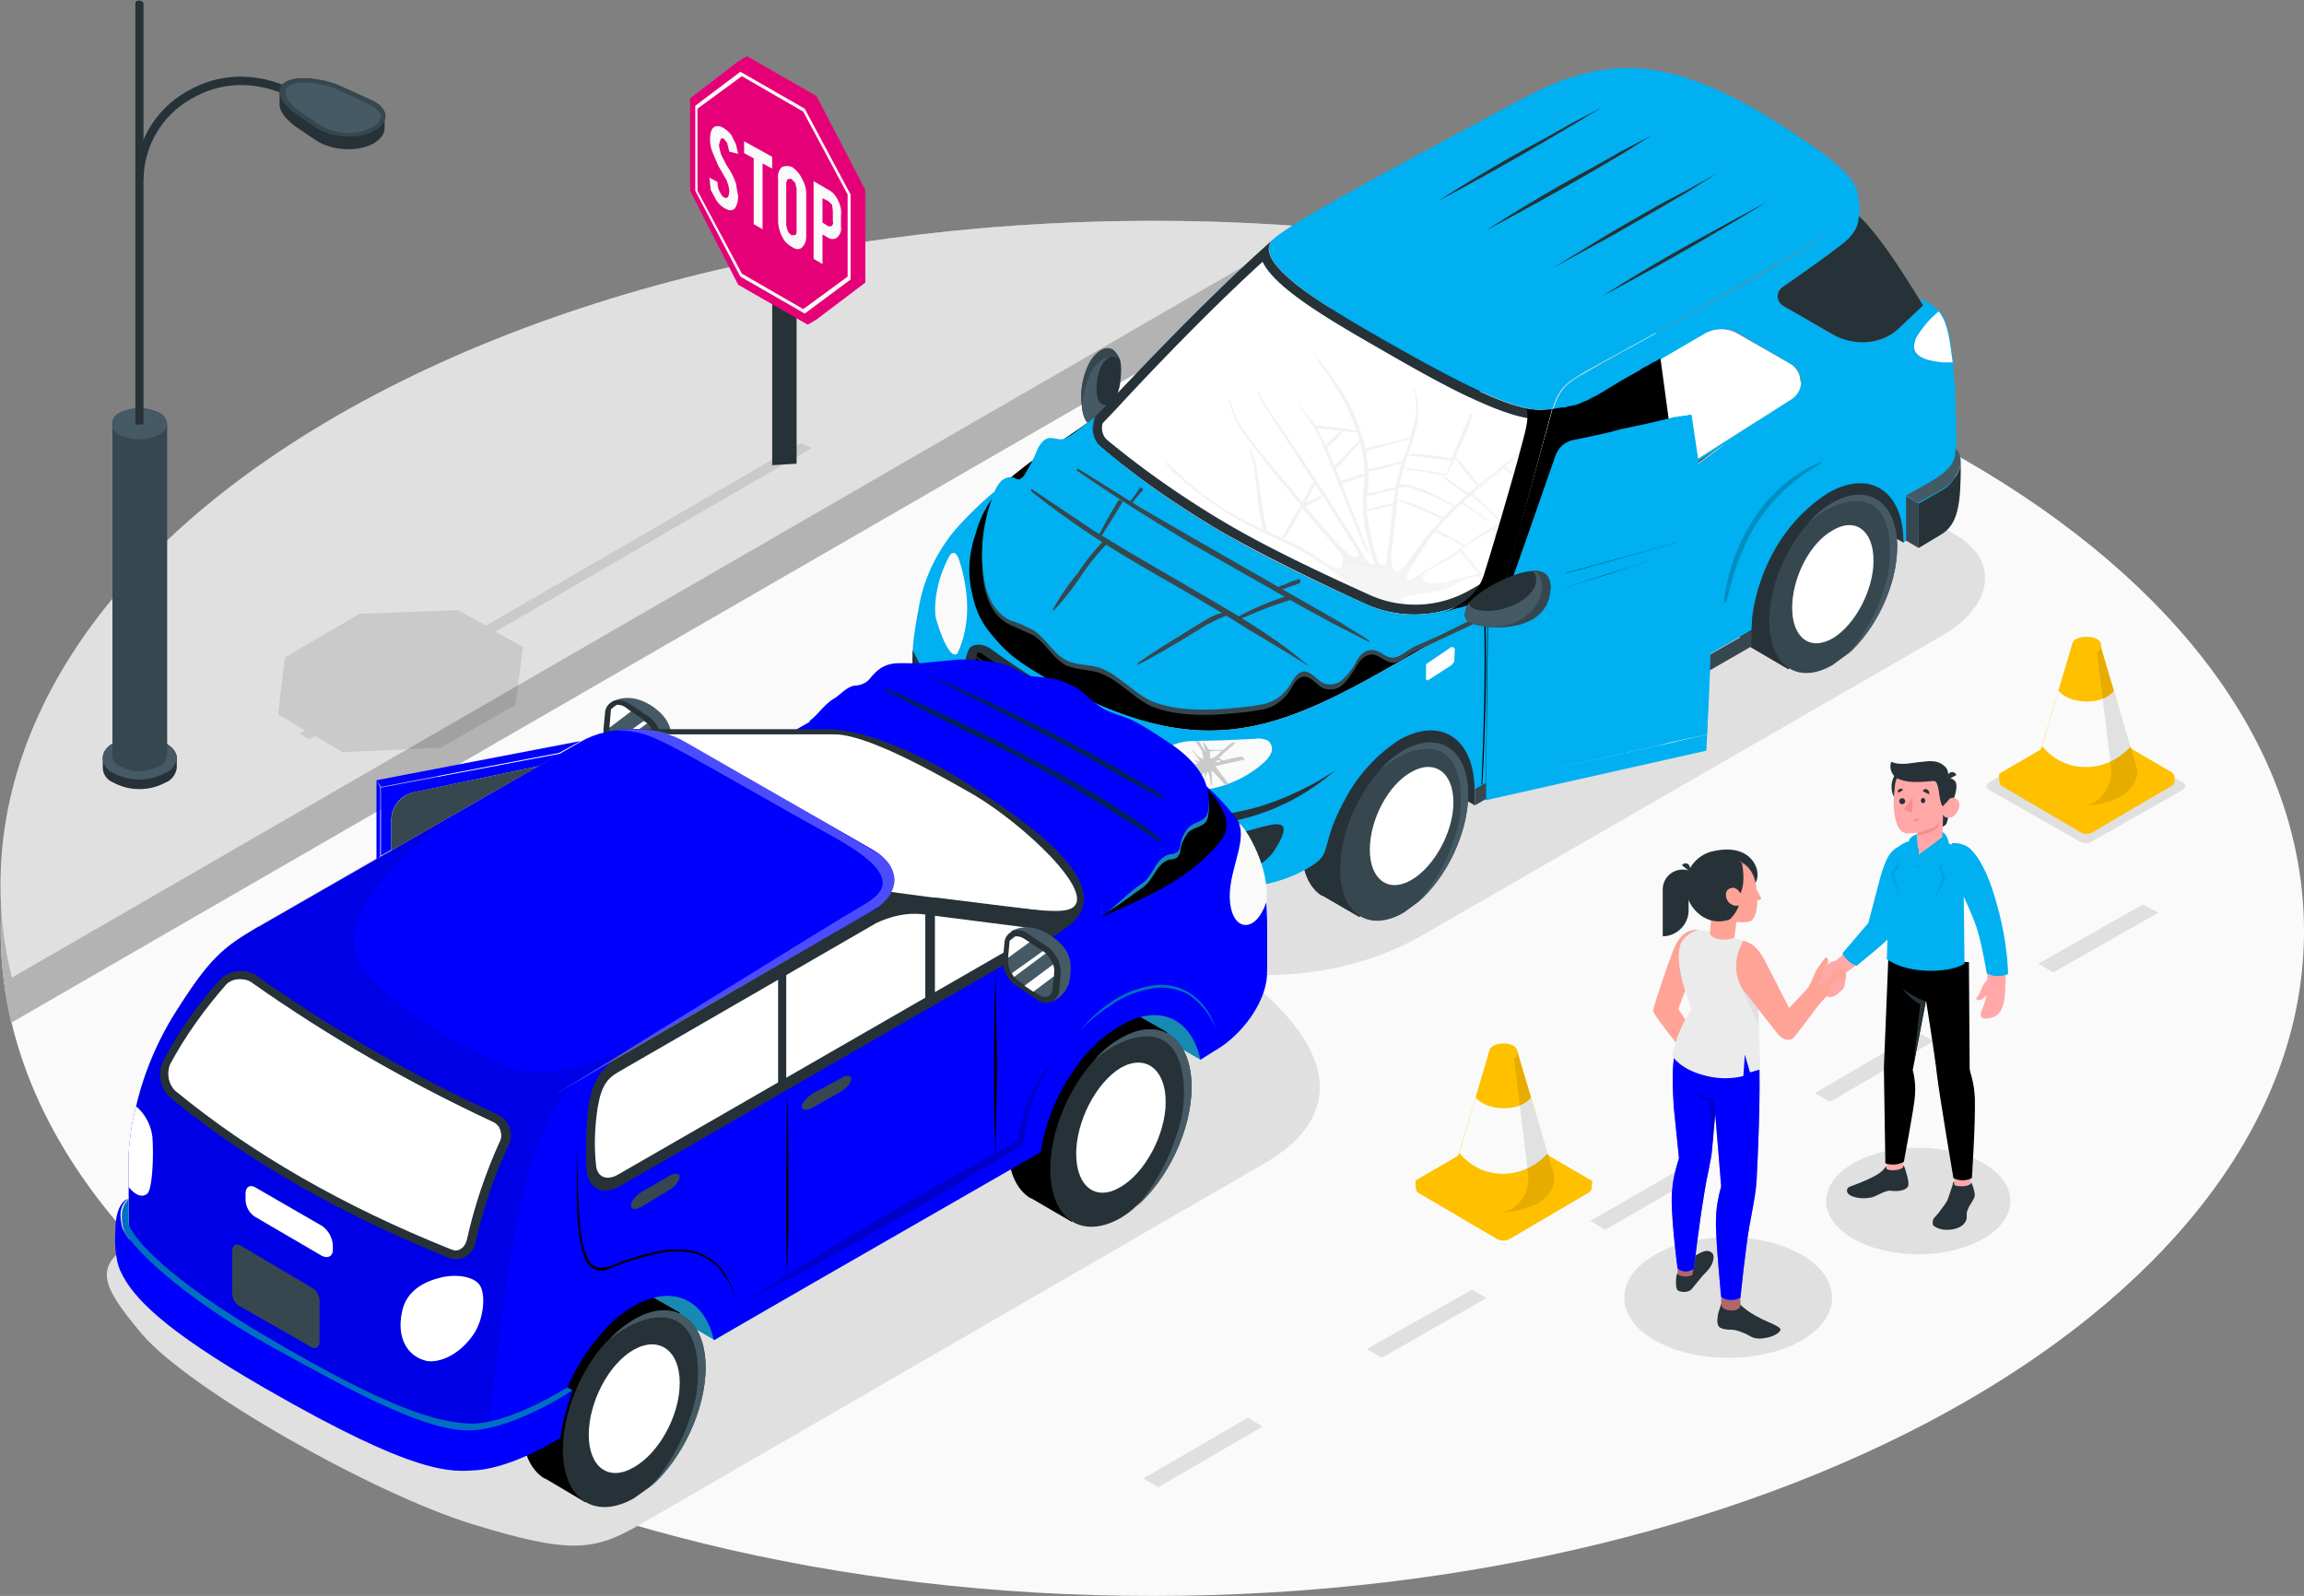 <svg xmlns="http://www.w3.org/2000/svg" xml:space="preserve" width="3115" height="2158" overflow="hidden"><rect width="100%" height="100%" fill="#808080" stroke="none"/><defs><clipPath id="a"><path d="M642 317h3115v2158H642z"/></clipPath></defs><g fill-rule="evenodd" clip-path="url(#a)" transform="translate(-642 -317)"><path fill="#FAFAFA" d="M3757 1576c0 496-698 899-1557 899-860 0-1557-403-1557-899 0-497 697-899 1557-899 859 0 1557 402 1557 899Z"/><path fill="#E0E0E0" d="M2414 624c-466-37-957 48-1316 255-304 176-455 405-455 635v65c0 41 5 81 14 121L2415 685Z"/><path fill-opacity=".2" d="M2414 624c-466-37-957 48-1316 255-304 176-455 405-455 635v65c0 41 5 81 14 121L2415 685Z"/><path fill="#E0E0E0" d="M1098 879c-359 207-506 491-440 760L2415 624c-467-37-958 48-1317 255Zm2441 661-141 80 20 12 142-81-21-11Zm-303 173-140 82 20 12 140-82-20-12Zm-302 173-142 82 20 12 142-82-20-12Zm-302 175-142 80 20 12 142-81-20-11Zm-303 173-141 82 20 12 141-82-20-12Zm516-1447 439 252c62 35 54 97-17 138l-701 404c-355 205-947-221-664-380l735-425c71-41 147-25 208 11Z"/><path fill="#E0E0E0" d="M834 2121c64 75 313 216 447 257 133 41 165 36 227 0l842-487c315-181-431-534-674-388l-842 486c-63 37-64 56 0 132Zm2636-666 123-70c5-3 5-7 0-10l-123-70c-5-3-11-3-16 0l-123 70c-4 3-4 7 0 10l123 70c5 3 11 3 16 0Z"/><path fill-opacity=".1" d="m1739 923-14-7-426 247-38-21-133 5-101 59-9 77 37 22-8 4 13 8 8-5 37 22 133-6 101-58 10-78-37-21 427-248Z"/><path fill="#455A64" d="M866 1322a79 79 0 0 0-71 0c-10 6-14 13-14 20 0 9 6 17 14 20 22 12 49 12 71 0 8-3 14-11 15-20 0-7-5-14-15-20Z"/><path fill="#263238" d="M881 1343c0-8-5-15-15-21a78 78 0 0 0-71 0c-10 6-14 13-14 21v12c0 9 6 17 14 20 22 12 49 12 71 0 8-3 14-11 15-20Z"/><path fill="#455A64" d="M866 1322a79 79 0 0 0-71 0c-10 6-14 13-14 20 0 9 6 17 14 20 22 12 49 12 71 0 8-3 14-11 15-20 0-7-5-14-15-20Z"/><path fill="#37474F" d="M794 890c0-6 4-12 10-15 17-8 36-8 53 0 6 3 10 9 11 15v448c-1 7-5 13-11 15-17 9-36 9-53 0-6-2-10-8-10-15Z"/><path fill="#455A64" d="M857 875c-17-8-36-8-53 0a16 16 0 0 0 0 30c17 8 36 8 53 0a16 16 0 0 0 0-30Z"/><path fill="#263238" d="M836 321v569l-2 1h-8l-1-1V321c0-2 3-4 6-3 2 0 4 1 5 3Z"/><path fill="#263238" d="M836 559h-11c0-49 27-94 69-118 47-28 103-27 154 2l-6 9c-47-26-99-27-142-1-39 22-63 63-64 108Z"/><path fill="#263238" d="m1040 487 28 19c22 15 57 17 79 5 10-6 15-13 15-21v-15c0-8-7-17-20-23l-43-19c-25-11-56-14-71-5-5 3-9 8-8 14v15c-1 9 7 20 20 30Z"/><path fill="#37474F" d="M1028 428c-15 8-9 27 13 42l27 19c23 15 58 17 80 5s20-31-4-42l-44-20c-25-10-57-12-72-4Z"/><path fill="#455A64" d="M1028 441c0-3 2-6 5-8 7-3 14-5 22-4 15 0 29 3 43 9l43 20c10 5 16 11 16 16 0 6-4 11-12 15-10 5-20 8-31 8-14 0-29-4-41-12l-28-19c-11-8-18-18-17-25Z"/><path fill="#263238" d="M1686 675v271l33-2V673l-33 2Z"/><path fill="#E60078" d="m1746 447-94-54-12 7-65 50v125l65 127 94 54 12-7 66-50V574l-66-127Z"/><path fill="#FAFAFA" d="m1730 741-87-50-61-116V460l61-46 87 50 62 116v115Zm-85-54 83 48 60-44V580l-60-112-83-48-60 44v111Z"/><path fill="#FAFAFA" d="m1648 524 13 7v89l12 7v-89l13 7v-16l-38-21Zm-11 41a101 101 0 0 0-13-25l-5-10c-3-5-4-11-5-17l2-7a3 3 0 0 1 5-1l4 5 3 12 12 3-3-13-6-12c-3-4-6-7-11-10-3-2-7-3-11-2-5 2-7 8-7 18 0 5 1 11 3 16l8 19 11 19c2 5 4 11 4 16l-1 6a4 4 0 0 1-6 2c-3-2-4-4-5-6-3-5-4-10-4-15l-11-6 2 17 7 13a33 33 0 0 0 17 14c3 1 7 0 9-3 3-5 4-10 4-16l-2-11-1-6Zm76-22c-4-2-10-2-14 0-4 4-6 10-5 15v57c0 8 2 15 5 21 3 7 8 12 14 15 4 3 9 4 13 1 4-4 6-9 6-15v-58c0-7-2-14-6-21-3-6-7-11-13-15Zm6 87c0 2 0 3-2 5h-5c-2-2-4-3-5-6l-2-7v-58l2-5h5l5 5 2 8Zm56-42c-3-7-8-12-14-15l-19-11v105l12 7v-40l7 4c4 3 9 3 13 0 4-4 6-9 5-15v-15c1-7-1-14-4-20Zm-7 29c1 2 0 4-2 6h-4l-8-5v-33l8 4 5 5 1 8Z"/><path d="M2185 816c-29 31-72 86 8 41 80-44 480-233 480-233v205l-401 224s-74-55-111-95c-22-24-32-57-26-88Z"/><path fill="#263238" d="m2155 842-4 15c-8 16-27 35-34 34-7-2-10-10-12-21l-1-15c-1-17 7-56 31-66 5-2 10-1 14 3l7 11c4 11 0 38-1 39Z"/><path fill="#455A64" d="M2150 857c-9 16-27 35-34 34-6-2-9-10-11-21l-1-15c-1-17 6-56 29-66 5-2 11-1 14 3l-3 7c-16 7-21 32-19 51s15 17 25 7Z"/><path fill="#37474F" d="M2156 803c-7-6-22-6-34 10-13 17-17 46-17 57l-1-15c-1-17 7-56 30-66 10-5 19 5 22 14Z"/><path fill="#FFF" d="M2127 933c52 43 107 82 166 116 61 36 136 71 191 96 47 21 101 18 146-8l41-24 64-232-19 1c-47-1-138-53-212-96s-180-104-145-135l-10 9c-104 94-224 226-229 230l-3 3c-6 14-2 30 10 40Z"/><path fill="#BFBFBF" fill-opacity=".2" d="m2537 1147 9 1-6-3h11l12 3c17-1 33-4 48-10h-1a1189 1189 0 0 0-66-5c-11-3-11-7-1-9 9-3 41-7 53-10 8-3 15-7 21-12l24-6 1 4 1 6 2 12v3l4-2v-1a209 209 0 0 0-5-23l24-7h2l-1 7-1 7-1 7 4-3v-4a258 258 0 0 0 1-15l10-3 1-3-9 2-1-4-1-6-2-14-3-14-1-7-2-7 7-4 10 22 6 11 1 4 2-5-6-12-9-22 6-4 23-14 1-5-31 20-10-9-10-10a479 479 0 0 0-21-18l41-34 1-1 1 1 12 11a294 294 0 0 1 21 21l1 2 2-5-10-10-11-11-12-10h-3l21-17 7-6-3-2-11 9-26 21-23 18-15-19-8-10-8-9 15-33 8-23-4-2v2a1863 1863 0 0 1-25 59 315 315 0 0 0-46-6h-12c5-14 9-27 12-41 1-8 2-16 1-24 0-9-2-17-5-25h-1c5 18 5 37-1 55l-3 12-32 8-29 7a239 239 0 0 0-31-76 345 345 0 0 0-44-57l5 6 20 29a358 358 0 0 1 38 74l-13-2-15-2-16-2-8-1-5-1a226 226 0 0 0-23-29l14 20 6 10 1 1a148 148 0 0 1 14 28l1 2 9 22 17 42 17 42 9 22a199 199 0 0 0 10 19c-3-9-5-17-9-25l-9-24-20-50h1l20-7 10-3-2 21a192 192 0 0 0 7 69c2 10 5 19 9 28-4 3-9 0-15-10l-2-4a3998 3998 0 0 0-128-196l-16-27 7 17 9 14 20 31 42 65-3 4-2 4-4 7-4 8-2 4-33-39-24-29-21-27a136 136 0 0 1-20-44l-2 2 1 4 5 14c4 10 9 20 16 29l21 27 23 29 32 39-5 6-10 17-10 19c-1 2 3 3 4 1l10-17 10-18 4-4 11 14 39 45c3 5 4 11 3 16-4 10-14 3-14 3-19-13-38-24-58-34l-30-14-5-23-6-44-4-23c-2-7-4-15-8-22v1l5 24c5 28 5 57 13 85a397 397 0 0 1-120-81l-10-10-2 2 9 10a480 480 0 0 0 127 85l34 16a577 577 0 0 1 82 54c1 3-2 5-4 6l-24-3 12 5 23 4c1 1-1 3-4 5l17 7a161 161 0 0 0 47 14Zm-113-249-2-3 4 1 7 1 16 2 5 1-4 4-6 6-10 9-10-21Zm19 40-7-16 12-10 5-6 5-6 6 1 9 1h4l3 10a1172 1172 0 0 0-34 35l-3-9Zm41 20-5 1-8 3-16 5-7-16h1a1100 1100 0 0 1 32-35 140 140 0 0 1 2 10c2 7 3 14 3 22l1 10Zm-75 36 4-8 4-8 2-4 1-2 9 14-8 5-10 4-3 2Zm67 76c-7 3-26-19-30-23l-39-45 9-5 9-5 6-4 17 28 29 46c2 4 2 7-1 9Zm72 32s-8-1-1-14l27-42 8-10 18 9 10 5 9 6-1 1-3 2a195 195 0 0 1-22 15l-27 16-18 12Zm75-5-3 1-3 1c-26 7-40 10-49 4-4-3-3-7 0-11l8-5 27-15 13-9 11 14 7 8 6 8Zm43-38 2 13a108 108 0 0 1 2 12l-14 4-12 4-2-3-4-5-6-8-13-16 9-7 26-16 8-4v5l2 7 2 14Zm-15-54 10 9c3 3 6 7 10 9l-1 1-27 15-21 15-9-6-10-5-19-10 3-3c10-12 20-22 31-32l18 12 19 13h2a301 301 0 0 0-37-27l8-7 2-2 21 18Zm-159-51h4l7-2 12-2 22-7-2 6c-2 8-5 17-6 26v1l-11 2-10 3-11 2-5 1h-1l1-11v-19Zm103 10a414 414 0 0 1-7 16l7-15 30 21-16 15-19-11-21-10-21-7-14-1 1-2 4-19 14 2 15 2 14 3 15 2-1 3c-1 1-3 0-2 1Zm-62 12h15l19 7a403 403 0 0 1 40 19l-14 15a283 283 0 0 0-45-20l-8-2-4-2h-2l-1-1h-2l2-16Zm76-39 3 3 4 6 7 9 16 19-12 10-29-21-2-1 2-3c0-1 1 0 0 0l4-8Zm-58-3h8l15 2 30 4 1-1-8 19-15-3-14-2-15-2-13-2 2-6 3-10h6Zm-31-16 16-4 13-4-11 31c-9 1-17 4-26 6l-13 3-6 1h-1l-3-24Zm-29 69h3l6-1 10-3 10-2 8-2-2 18-8 2-10 2-10 3-6 1h-2v-18Zm25 92c-3 3-7 4-12-5a434 434 0 0 1-14-65v-1l5-1 5-1 11-2 11-3 3-1v4l-7 59-2 16Zm7-12 1-10 7-59v-4l6 2 8 3a432 432 0 0 1 46 20l-11 13-1 1h-1c-12 14-22 29-32 44-4 5-9 10-15 13-8 3-8-22-8-23Z"/><path fill="#FFF" fill-opacity=".2" d="M2670 859c-27 143-72 205-114 220s-140 2-261-62c-23-13-29-9-23 6l26 15c61 36 136 71 191 96 47 21 102 18 146-8l42-23 64-232-19 1c-18-2-35-6-52-13Z"/><path fill="#263238" d="M2349 671c16 33 77 71 154 115 78 45 168 96 218 98h2l-57 210-37 21a149 149 0 0 1-134 7c-53-24-129-59-191-95-58-34-113-72-165-115-6-5-9-15-6-23l1-1 19-20c36-39 118-126 196-197m15-31Zm0 0-10 9c-105 94-225 226-230 230l-3 4c-6 13-2 30 10 39 52 44 108 82 166 116 62 35 137 71 192 96 47 21 102 18 146-8l42-24 64-232-16 1h-3c-48-1-138-54-212-97-75-42-180-103-146-134Z"/><path fill="#263238" d="m2124 887-5 2c-2 8 0 17 5 24-5-8-5-18 0-26Z"/><path fill="#FFF" d="m3062 857-385 247 63-233c39-5 33-4 95-39l110-64c14-8 32-8 46 0l70 40a28 28 0 0 1 1 49Z"/><path fill="#263238" d="m3216 1051-144-80 80-45 63 36 1 89Zm-580 333v-89l-64-36-79 45 54 51 89 51v-22Z"/><path fill="#37474F" d="m2576 1367 21-41-49-28c-16-9-37-8-59 5-48 28-87 99-87 160 0 32 10 54 27 65h1l50 29 22-43c41-31 72-93 74-147Z"/><path fill="#263238" d="m2576 1367 21-41-49-28c-16-9-37-8-59 5-48 28-87 99-87 160 0 32 10 54 27 65h1l50 29 22-43c41-31 72-93 74-147Z"/><path fill="#37474F" d="M2627 1391c0 52-29 113-68 146l-19 14c-48 28-87 1-86-60 0-45 22-97 53-132 10-11 21-20 33-27 48-28 87-1 87 59Z"/><path fill="#455A64" d="M2627 1391c0 52-30 112-68 146 27-31 46-67 55-107 7-35 4-85-25-97-30-13-70 14-82 26 9-11 20-20 32-27 48-28 88-1 88 59Z"/><path fill="#37474F" d="m3156 1032 21-41-49-28c-16-9-36-8-59 5-48 28-87 99-87 160 0 32 10 54 27 64l51 30 22-43c41-32 72-93 74-147Z"/><path fill="#263238" d="m3156 1032 21-41-49-28c-16-9-36-8-59 5-48 28-87 99-87 160 0 32 10 54 27 64l51 30 22-43c41-32 72-93 74-147Z"/><path fill="#37474F" d="M3207 1056c0 52-29 113-68 146l-19 14c-48 28-86 1-86-60 0-45 22-97 53-132 10-11 21-20 33-27 48-28 87-1 87 59Z"/><path fill="#FFF" d="M3120 1034c30-18 55 0 55 41 0 40-25 87-55 105-31 18-55-1-55-41 0-41 24-88 55-105Z"/><path fill="#455A64" d="M3207 1056c0 53-29 113-68 147 27-31 46-68 55-107 7-35 5-86-25-98-30-13-70 14-82 26 9-11 20-20 32-27 48-28 88-1 88 59Z"/><path d="M2636 1127v25l-68 40c-190 110-292 168-516 40-39-22-74-49-103-82s-14-90 6-125c23-41 63-72 101-98 6-4 50-33 68-47l-3 3c-6 14-2 31 10 40 52 44 108 82 166 116 62 36 137 71 192 96 47 21 102 18 147-8Z"/><path fill="#455A64" d="m2677 1103 21-78a32 32 0 0 0 47 36l230-145c-15 10-176 134-339 236v-24Z"/><path fill="#00B0F0" d="M3155 590v4c-11 24-56 48-149 102-108 63-179 100-220 123-21 13-36 19-45 51l-43 155 43-155-19 1c-47-2-138-54-212-96-75-43-181-105-145-136 35-30 259-147 325-183 52-28 98-47 152-47s112 20 180 60c119 72 131 95 132 114l1 7Z"/><path fill="#00B0F0" d="M1886 1282c16 63 93 126 150 158 86 48 179 87 278 79 36-4 73-12 104-33 15-10 15-17 20-34 5-19 13-37 23-55a216 216 0 0 1 72-79c53-31 97-6 102 55l1 12 374-216 1-18a252 252 0 0 1 29-88 218 218 0 0 1 73-79c53-31 97-7 102 54l1 12 21-12c50-29 51-79 50-115v-25l-2-60-2-21v-10l-3-23c-4-28-10-40-16-47l-12-9a83 83 0 0 0-15-8l5 10-34 32c-21 20-55 23-82 10l-7-3-67-39a15 15 0 0 1 0-25l10-6 4-4 5-3 47-32c32-23 37-34 38-52v-25c-1 28-41 51-149 114-108 62-179 99-220 123-21 12-36 19-45 51 39-5 33-4 95-39l110-64c14-8 32-8 46 0l70 41a28 28 0 0 1 1 48l-383 244 294-184c-17 12-222 169-407 275-190 110-291 168-515 40-22-13-43-26-60-45s-30-34-37-69c-6-26-4-53 5-79 7-26 21-50 40-69a500 500 0 0 0-69 65c-25 31-42 67-48 105-10 51-13 86 2 142Z"/><path fill="#37474F" d="m2645 1135-3 22-19 9-32 15-38 18c-8 4-17 13-26 14-12 1-19-11-31-11-11 1-18 11-22 19-5 8-10 16-17 22-6 6-16 8-25 5-10-4-17-17-28-16-8 1-13 10-17 17-9 15-24 26-42 28a289 289 0 0 1-29 4h-2c-35 4-79 5-113-8-26-11-45-36-72-46-15-5-31-4-45-10-18-9-28-30-45-41l-31-14c-25-11-35-40-37-66-4-37 2-74 16-108 2-6 5-11 9-15 5-4 11-6 17-4 2 1 5 3 8 2l5-4c6-10 12-20 16-30 2-6 5-11 9-16 11-13 21 1 33-5 12-7 24-18 35-27l4-2c-4 8-4 17 0 24 2 6 6 11 10 15a1198 1198 0 0 0 164 113c62 35 137 71 192 96 13 5 27 10 41 12 39 9 79 5 115-12Z"/><path fill="#00B0F0" d="m2645 1128-3 22-19 9-32 16-38 17c-8 4-17 13-26 14-12 2-19-11-31-10-11 0-18 10-22 19-5 8-10 15-17 21-6 6-16 8-25 5-10-4-17-17-28-16-8 1-13 10-17 17-9 15-24 26-42 28l-11 2h-2l-16 2h-2c-35 4-79 5-113-8-26-11-45-36-72-46-15-5-31-3-45-10-18-9-28-30-45-41-10-5-20-10-31-13-25-12-35-41-37-67-4-37 2-74 16-108 2-5 5-10 9-14 5-4 11-6 17-4 2 1 5 3 8 2l5-4c6-10 12-20 16-30 2-6 5-12 9-16 11-13 21 1 33-6 13-7 26-20 39-28l-1 2c-6 13-2 30 9 39 52 44 108 83 166 117 62 35 137 71 192 95 34 16 73 18 109 8 16-2 32-7 47-14Z"/><path fill="#37474F" d="M2412 1218c-44-38-95-68-145-97-49-29-99-57-147-87l-82-55c-2-2-3 1-1 3 44 35 90 66 139 95 51 30 102 58 152 90a4309 4309 0 0 1 84 51Zm81-35-40-25-40-23a36233 36233 0 0 1-228-131l-85-53c-2-1-3 2-1 3 49 34 99 65 150 96l151 86 44 24 49 25v-2Z"/><path fill="#37474F" d="M2299 1146c-10-1-21 6-30 11l-29 18c-21 13-41 25-60 39v2c22-11 42-23 62-35l31-19 14-7 14-6c1-1 0-3-2-3Zm86-24a374 374 0 0 0-71 30c-1 1 1 3 2 3l17-7a471 471 0 0 1 55-20c4-2 0-7-3-6Zm15-21-2-1h-1l-2 1-3 1-8 3-6 3c-3 0-6 2-8 3s0 4 1 4l8-2 7-3 7-2 7-3v-4Zm-265-54c-13 14-25 28-35 44-13 15-24 32-34 49-1 1 0 3 1 2 14-15 26-30 37-47 11-16 23-31 36-44 3-2-3-6-5-4Zm19-53a609 609 0 0 0-26 46c0 1 2 4 3 2l14-22 14-23c2-2-3-5-5-3Zm29-17-7 10-7 9c-1 1 1 4 2 3l8-10 8-9c1-2-3-5-4-3Z"/><path fill="#263238" d="m2731 508 39-23 38-23-40 21-39 22a2078 2078 0 0 0-143 84 4137 4137 0 0 0 145-81Zm261 103-40 22a2296 2296 0 0 0-143 84 3861 3861 0 0 0 145-81l39-23 38-23-39 21Zm-194-64 39-23 38-24-40 21-39 22a2122 2122 0 0 0-144 85 4192 4192 0 0 0 146-81Zm89 51 39-23 38-24-39 22-40 21-66 38-77 47 79-43 66-38Zm165 132 66 38c28 17 66 16 90-6l34-32c-10-16-55-92-87-121 0 13-6 25-21 37-23 18-57 42-83 60a15 15 0 0 0 1 24Z"/><path fill="#FFF" d="m2604 1192-31 21c-2 1-3 2-3 4v16c-1 2 1 4 2 4l2-1 31-20 3-4 1-17c0-2-2-3-3-3h-2Z"/><path fill="#37474F" d="M2636 1384v22l374-215v-21Z"/><path d="m2895 1225-2-2c0-2 6-140 3-237l2-2 1 2c4 98-2 236-2 237l-2 2Zm-248 153c-2 0-3-1-2-2 0-2 7-140 3-237l2-2a2882 2882 0 0 1-4 241Z"/><path fill-opacity=".2" d="M3103 942c-28 12-53 30-73 54a256 256 0 0 0-57 134c0 1 2 3 3 1l6-24a344 344 0 0 1 26-67 238 238 0 0 1 96-96c1 0 0-3-1-2Z"/><path d="m2722 872-16-2c3 11 0 25-7 50-11 43-42 147-51 175s-35 43-54 50c14-4 28-10 41-17l42-24 63-233-18 1Zm147 109 39-24-21-155-27 15Z"/><path fill="#FFF" d="M3269 807h13l-3-22c-4-28-10-40-16-47l-1 1c-12 10-22 22-30 36l-2 8c-3 19 26 23 39 24Z"/><path fill="#263238" d="M1981 1194c62 45 128 83 198 114a18 18 0 0 1 9 26c-10 14-23 25-38 33-10 6-28 4-38 0-55-19-105-48-149-85-9-7-19-22-19-33-1-18 1-36 7-52 4-11 20-10 30-3Z"/><path d="M2133 1358c-6 0-12-1-17-3-53-19-102-47-145-83-7-6-12-15-14-24-1-16 1-32 6-47 2-4 8 1 11 3 62 45 129 83 199 115 2 1 4 2 4 5v2c-9 12-20 22-33 30l-11 2Z"/><path fill="#263238" d="m2038 1325-11-3c6-25 15-49 28-71l11 6c-12 21-21 44-28 68Z"/><path fill="#263238" d="m1956 1228-1 2s38 28 85 57c40 23 81 43 124 60v-2a892 892 0 0 1-208-117Zm-1 9-1 2c1 0 35 26 82 55 39 22 80 42 121 58l1-1a862 862 0 0 1-203-114Zm-1 18-1 1a779 779 0 0 0 192 108l1-2c-69-26-134-63-192-107Zm1-9-2 2a902 902 0 0 0 198 110l1-2a828 828 0 0 1-197-110Zm2-26-1 1s41 30 89 59c40 23 82 44 125 61v-2c-43-17-84-37-124-61-48-29-88-58-89-58Zm97 45c-48-29-95-63-95-63l-2 1a1034 1034 0 0 0 224 126l2-1c-45-18-88-40-129-63Zm-96-54-1 1a993 993 0 0 0 219 123l1-2a998 998 0 0 1-219-122Z"/><path fill="#263238" d="M2037 1347c64 33 146 74 237 72 91-1 174-61 174-61-49 43-109 69-174 74-106 8-174-36-239-71-68-37-125-91-135-150 15 48 74 103 137 136Z"/><path fill="#263238" d="M2158 1469a513 513 0 0 1-222-141c-14-19-21-44-13-40 22 21 44 40 68 58 62 42 127 93 231 99l20 3c25 9-45 32-84 21Zm214-37c-6-2-20 2-45 9-24 6-30 6-39 13-8 5-29 21-39 26-16 8 0 14 44 16 43 1 58-12 69-25 10-14 23-37 10-39Zm-469-153c8-1 2-14-3-33-5-17-18-36-24-50-1 22 0 45 5 66 6 8 13 14 22 17Z"/><path fill="#FAFAFA" d="M2256 1319c-13 0-26 3-37 10-12 9-33 29-19 44 6 6 14 10 23 11a152 152 0 0 0 129-37c4-4 7-8 9-13s0-11-4-15c-5-3-12-4-18-3l-43 2-40 1Z"/><path fill="#E0E0E0" d="M2325 1344c-1-2-2-3-5-4l-6 1-13 3-4 1h-2l-5-3 7-7 14-12c2-2-1-2-3-2l-4 3-8 7h-16c-3 0-5-1-6-4l-6-8 4 15-8-13-1-2h-5l2 3 7 10 2 10v1h-2l-6-4-5-6-5-5 9 12c2 2 4 4 4 7l-3-1-4-2 4 5v1h-1c-3 1-6 0-8-2l-16-12c-4-4-8-6-13-8h-1l7 6 7 7 8 6 6 5a183 183 0 0 1-30 2v2l30 2c2 0 8 0 9 3 2 3-1 8-2 11l-6 8c-1 1-2 2-1 4a262 262 0 0 1 20-22l1 2v7l3-10c2 0 2 2 3 4l2 11 2 5a2472 2472 0 0 0-1-22l3 2 8 9 8 9 4-2-18-24 40-9Zm-33 2v1h-1l-6 1 3-3c1-1 3 0 4 1Zm-12-3-2-2v-8l9-1h7l-4 4-3 3-7 4Z"/><path fill-opacity=".1" d="M2325 1344c-1-2-2-3-5-4l-6 1-13 3-4 1h-2l-5-3 7-7 14-12c2-2-1-2-3-2l-4 3-8 7h-16c-3 0-5-1-6-4l-6-8 4 15-8-13-1-2h-5l2 3 7 10 2 10v1h-2l-6-4-5-6-5-5 9 12c2 2 4 4 4 7l-3-1-4-2 4 5v1h-1c-3 1-6 0-8-2l-16-12c-4-4-8-6-13-8h-1l7 6 7 7 8 6 6 5a183 183 0 0 1-30 2v2l30 2c2 0 8 0 9 3 2 3-1 8-2 11l-6 8c-1 1-2 2-1 4a262 262 0 0 1 20-22l1 2v7l3-10c2 0 2 2 3 4l2 11 2 5a2472 2472 0 0 0-1-22l3 2 8 9 8 9 4-2-18-24 40-9Zm-33 2v1h-1l-6 1 3-3c1-1 3 0 4 1Zm-12-3-2-2v-8l9-1h7l-4 4-3 3-7 4Z"/><path fill="#FAFAFA" d="M1949 1125c2 24-1 49-11 72l-2 4c-12 9-28-44-29-50-3-22 4-54 16-77 4-10 10-14 15-2a218 218 0 0 1 11 53Z"/><path fill="#263238" d="M3293 944c-1 7-4 13-8 19-12 16-6 10-49 35v60l30-18c24-14 27-43 27-96Z"/><path fill="#455A64" d="m3286 924-1 10c-2 9-8 20-34 35l-32 18 16 10c44-25 38-19 50-35 4-5 7-12 8-18 0-10-2-16-7-20Z"/><path fill="#37474F" d="M3219 988v60l17 10v-60l-17-10Z"/><path d="m2653 1141 16-10-16 9Zm255-153v-1l-1-21v-10l-21-154-4 3-2 1h-1l-4 2a15 15 0 0 0-3 2l-3 2h-1l-7 4-1 1-25 14-28 17-7 4-6 3-4 2h1l-5 2-5 2-2 1-1 1h-1l-4 1h2l-15 3-2 1h-5l-12 2-43 155-21 78-7 27 4-3h1l-5 3-1 1-16 10-2 236v22l254-148 1-22a5320 5320 0 0 0 2-241Z"/><path fill="#00B0F0" d="M2769 912c-11 2-20 10-24 21l-38 109-25 71 4-1 68-19 155-43 44-12-24-160h-2l-4 1h-3l-4 1h-4l-1 1h-4l-3 1h-1l-3 1h-2l-30 7-33 7-8 2c-13 4-39 9-58 13Zm-114 230 18-5-18 6Z"/><path fill="#00B0F0" d="M2952 1047a3081 3081 0 0 1-70 25l-16 5-17 6-36 11-37 12-19 6v1l-34 10-18 5-19 6-5 1h-1l-5 2 8-25 25-71-1 2c-6 23 22 50 48 49h3l5-1 190-52-1 8Zm-49-165-4 1 7-2v1Zm7 0-4 1 6-2Zm3-1h-1l4-1Zm16-3-6 2 6-2Z"/><path fill="#00B0F0" d="m2908 1050 43-12 1 2-195 52-72 19 69-19 154-42Zm42 260-51 11-18 5-28 6-19 4-17 4-166 38 3-236 18-5h1l6-2h1l5-2 19-5 18-6 33-10h1l19-6a2695 2695 0 0 0 73-23l17-6 16-6 16-5 54-19c5 88 1 208-1 263Z"/><path fill="#00B0F0" d="m2899 1322-18 4-28 6-19 4-17 4-166 37v22l298-67 1-22Zm48-14-3-2c0-2 10-138 5-237l2-2 3 3c5 100-4 236-4 237 0 2-2 2-3 1Zm5-269-44 12v-1l-11-166 1-1 4-1 4-1h3l2-1h4l3-1h4l3-1h3l24 161Z"/><path fill="#263238" d="M2737 1122c-7 36-46 44-75 43-11 0-22-2-33-6-11-6-6-20 0-28 11-14 57-41 86-42 16-1 27 8 22 33Z"/><path fill="#455A64" d="M2737 1122c-7 36-46 44-75 43-11 0-22-2-33-6-11-6-6-20 0-28-5 11 25 17 52 7 27-9 47-31 34-49 16-1 27 8 22 33Z"/><path fill="#37474F" d="M2737 1122c-7 36-46 44-75 43 29-1 52-18 61-37 8-19 2-37-8-39 16-1 27 8 22 33Z"/><path fill="#455A64" d="M1525 1358c14-6 23-19 24-34 2-16 1-34-25-52-26-17-45-11-55-6Z"/><path fill="#263238" d="M1515 1362c-4-1-8-2-12-5l-27-18c-12-8-19-23-18-37l2-21a18 18 0 0 1 20-17c4 0 8 2 12 4l27 18c12 9 19 23 18 38l-2 21a18 18 0 0 1-20 17Z"/><path fill="#455A64" d="m1487 1273 26 18c9 7 15 19 15 31l-3 21c-1 11-9 14-19 7l-26-17c-9-8-15-19-14-32l2-20c1-11 9-14 19-8Z"/><path fill="#FFF" d="m1495 1279-29 22 2-25 8-6c4 0 8 1 11 3Zm22 16-43 32-3-5 41-30 5 3Zm12 28v3l-29 21-13-8 41-29c1 4 2 8 1 13Z"/><path fill="#20C4FF" d="m1608 2129-197-115 131-76 198 114-132 77Z"/><path fill-opacity=".3" d="m1608 2129-197-115 131-76 198 114-132 77Z"/><path fill="#37474F" d="m1538 2138 23-46-54-31c-17-10-39-9-64 6-53 31-95 110-95 177 0 36 11 60 30 72h1l54 32 24-48c45-34 79-102 81-162Z"/><path d="m1538 2138 23-46-54-31c-17-10-39-9-64 6-53 31-95 110-95 177 0 36 11 60 30 72h1l54 32 24-48c45-34 79-102 81-162Z"/><path fill="#263238" d="M1596 2166c0 58-33 125-76 162l-21 15c-53 30-96 1-96-66 0-50 24-108 59-146h1c10-12 23-22 36-30 53-31 97-1 97 65Z"/><path fill="#FFF" d="M1499 2142c34-19 62 1 62 45s-28 95-62 114c-34 20-61 0-61-44s27-96 61-115Z"/><path fill="#455A64" d="M1596 2166c0 58-32 125-75 162 30-34 50-74 61-118 8-39 5-94-28-108s-77 15-90 29c10-12 22-22 36-30 53-31 96-1 96 65Z"/><path fill="#20C4FF" d="m2265 1750-197-115 32-40 198 115-33 40Z"/><path fill-opacity=".3" d="m2265 1750-197-115 32-40 198 115-33 40Z"/><path fill="#37474F" d="m2197 1758 23-45-54-31c-17-10-40-9-65 6-53 31-96 110-96 177 0 36 11 60 30 72h1l55 32 24-48c45-34 80-103 82-163Z"/><path d="m2197 1758 23-45-54-31c-17-10-40-9-65 6-53 31-96 110-96 177 0 36 11 60 30 72h1l55 32 24-48c45-34 80-103 82-163Z"/><path fill="#263238" d="M2253 1787c0 57-32 124-75 161-6 6-13 11-21 16-53 30-95 1-95-66 0-51 24-108 59-147 10-12 22-22 36-30 53-31 96-1 96 66Z"/><path fill="#FFF" d="M2157 1761c33-19 61 1 61 46 0 44-28 96-61 115-33 20-60 0-60-45 0-44 27-96 60-116Z"/><path fill="#455A64" d="M2253 1787c0 58-32 125-75 162 30-34 50-75 61-119 8-38 5-94-28-108s-77 16-90 29c10-12 22-22 36-30 53-31 96-1 96 66Z"/><path fill="#00F" d="M2355 1569v64c0 36-32 83-71 105l-19 12c-12-56-56-77-108-46-16 9-30 20-42 34h-1c-34 39-57 86-65 137l-442 254c-12-55-56-76-108-46-16 9-30 21-42 35-34 38-57 85-66 136l-43 25c-39 23-75 24-141 0s-244-122-321-185c-50-41-70-75-70-117v-98a316 316 0 0 1 10-66c10-43 27-84 50-122 47-75 65-92 114-120l155 63 616-355c85-49 311-34 442 49s152 154 152 241Z"/><path fill-opacity=".1" d="m1416 1782-429-209c-46 26-64 44-111 118a413 413 0 0 0-60 198v87c0 42 20 76 70 116 77 63 256 162 321 186 44 15 74 20 101 15-11-28-1-86 13-200 19-144 43-254 95-311Z"/><path fill="#263238" d="M2068 1581c26-15 37-37 27-61l-267-52v77Z"/><path fill="#263238" d="M1497 1303h263c43 0 116 24 208 85 92 60 190 139 110 187Z"/><path fill="#FFF" d="M1506 1310h264c41 0 123 44 189 82 66 39 167 133 132 153-13 7-43 4-132-7l-113-15Z"/><path fill="#FFF" fill-opacity=".2" d="M2077 1492c-34-39-74-73-118-100-66-38-148-82-189-82h-264l122 77 32-15c-40-23 72-35 136-27 64 9 234 87 281 147Z"/><path fill="#263238" d="M1437 1818c-3 26-3 53-2 79s21 38 45 24l590-340c23-14 20-27-7-31l-153-19c-31-2-63 4-91 19l-340 195c-23 14-38 36-42 73Z"/><path fill="#FFF" d="M1450 1815c-4 26-5 53-2 79 2 15 15 20 30 11l547-315c16-9 14-18-4-20l-133-17c-21-2-42 3-61 12l-348 201c-16 9-24 19-29 49Z"/><path fill="#263238" d="M1694 1626v168l11-7v-168l-11 7Zm199-85v137l13-6v-137l-13 6Z"/><path fill="#00F" d="M2355 1569v65-2c-2-27-22-123-102-94-119 44-598 297-635 317 34-19 436-241 487-267 38-20 162-80 184-145 6-10 10-22 12-33l4 4 4 5 1 1 4 6a218 218 0 0 1 18 31l3 6 5 11 1 4a267 267 0 0 1 6 20l1 5 1 5 3 15 1 11 2 35Zm-908 521c12-16 26-29 42-40 16-12 35-20 54-24 10-1 20-1 29 1 10 2 19 6 27 12 16 13 27 30 32 49-6-18-18-35-34-46-7-6-16-9-25-11-10-2-19-2-28 0-19 3-37 11-53 21-16 11-31 24-44 38Z"/><path fill="#0070C0" d="M2102 1711c12-15 26-28 42-39s35-19 54-22a73 73 0 0 1 56 12c16 12 27 29 32 47-7-18-18-33-34-45-7-5-16-8-25-10-10-2-19-2-29 0-18 3-36 10-52 21-16 10-31 22-44 36Z"/><path fill-opacity=".2" d="M1648 2078a4685 4685 0 0 1 277-167l95-53-2 4c2-21 8-41 16-61 8-19 20-37 35-51-13 16-23 34-30 53s-11 39-13 59v3l-2 1-92 55a5154 5154 0 0 1-284 157Z"/><path fill="#FAFAFA" d="M2317 1430c11 27-16 68-12 107 4 40 35 42 49 0 6-44-27-101-37-107Z"/><path fill="#455A64" d="M2065 1671c14-6 23-19 24-35 2-17 1-35-25-53s-45-12-55-7Z"/><path fill="#263238" d="M2054 1673c-4-1-8-2-11-5l-27-18c-12-8-19-23-18-37l2-21a18 18 0 0 1 20-17c4 0 8 2 11 4l27 18c12 9 19 23 18 38l-2 21a18 18 0 0 1-20 17Z"/><path fill="#455A64" d="m2026 1586 26 17c10 7 16 19 15 31l-2 20c-1 11-10 14-19 8l-26-18c-10-7-16-18-15-30l2-21c1-10 10-13 19-7Z"/><path fill="#FFF" d="m2034 1591-29 21 2-23 8-6c4 0 8 1 11 3Zm22 15-43 32-3-5 42-30 4 3Zm11 28v3l-28 21-12-8 39-29c1 4 2 9 1 13Z"/><path d="M1422 1866c1 34 1 68 4 102 1 17 3 34 10 49 2 8 9 13 17 14 9 0 17-2 24-6 16-6 32-11 49-15s34-5 51-2c17 4 33 14 43 28 9 14 16 30 20 47-4-17-12-32-22-46a68 68 0 0 0-41-26c-17-3-34-2-50 2a381 381 0 0 0-67 22h-7c-9-1-17-7-20-16-7-16-8-34-10-51-2-34-1-68-1-102Zm284-72c2 42 2 83 2 125v63l-2 62-1-62v-63l1-125Zm282-160 2 124-1 62-1 62-2-62v-62c0-41 0-83 2-124Z"/><path fill="#37474F" d="m1509 1929 38-22c7-4 14-4 14 1 0 6-7 14-14 18l-38 23c-8 4-14 4-14-2 0-5 6-13 14-18Zm231-133 39-21c7-5 14-4 14 1s-7 13-14 17l-39 22c-7 4-14 4-14-2 0-5 7-12 14-17Z"/><path fill="#00F" d="M1301 1799c27 13 58 13 85 0l436-252c39-22 39-58 0-81l-254-146c-39-23-102-23-141 0l-437 251c-23 13-23 35 0 48Z"/><path fill-opacity=".1" d="M1327 1759c-71-33-121-59-179-114-59-54-25-126 117-234l-275 159c-23 13-23 35 0 49l312 180c26 13 57 13 84 0l146-84c-2 0-135 77-205 44Z"/><path fill="#FFF" fill-opacity=".3" d="m1822 1467-254-148c-26-15-62-19-95-14 20-1 40 3 58 12 33 14 128 71 235 130 108 59 65 81 36 98-30 17-369 228-415 255l435-252c39-23 39-59 0-81Z"/><path fill="#37474F" d="M956 2066v-58c0-7 5-10 11-7l98 58c5 3 8 9 9 15v58c0 7-6 10-12 6l-98-56c-5-4-8-10-8-16Z"/><path fill="#FFF" d="M974 1939v-8c0-9 6-13 14-8l90 52c8 6 13 15 14 25v7c0 9-7 12-15 8l-89-52c-9-5-14-15-14-24ZM1236 2045c-20 5-44 17-50 44-8 33 4 61 32 68 11 3 40-2 63-34 16-22 18-58 9-69-8-11-32-15-54-9Zm-394-115c-5 6-15 6-26-8v-44a306 306 0 0 1 10-65c12 10 20 25 22 41 2 26 0 68-6 76Z"/><path fill="#263238" d="M863 1751c21-40 47-77 77-110 14-13 35-15 50-4 102 72 211 135 325 187 15 7 22 26 15 41l-1 2c-19 41-34 85-44 130a27 27 0 0 1-38 20c-141-57-268-128-375-216a42 42 0 0 1-9-50Z"/><path fill="#FFF" d="m1257 2008-6-2c-145-58-270-130-372-214-9-9-12-24-7-36 21-39 47-75 76-108 5-5 12-7 18-7s12 1 17 5c102 72 211 135 325 188 5 3 9 6 10 11 2 6 2 12-1 17-19 42-34 87-44 132-2 8-8 14-16 14Z"/><path fill="#FFF" d="M1318 1845c-1-5-5-9-10-11-98-46-192-98-282-158l-156 90c-1 9 2 19 9 25a1392 1392 0 0 0 378 215c8 0 14-6 16-14 10-45 25-89 44-131 3-5 3-11 1-16Z"/><path fill="#00F" d="M807 1976c5 22 76 92 195 158 118 66 217 119 277 116s137-53 137-53-15 44-16 64c0 0-62 40-114 44-34 2-78 9-286-111-137-79-179-123-195-158-8-17-8-44-7-55 0-39 17-43 17-43-8 7-13 16-8 38Z"/><path fill="#0070C0" d="M816 1938c-7 7-12 16-8 38 5 22 76 92 194 158 119 66 218 120 278 117s136-54 136-54l-7-4s-77 49-129 49c-52-1-123-27-270-113s-187-138-194-156Z"/><path d="m2234 1349-31-21h-1l-11-7-1-1-7-3-15-8c-133-66-328-75-406-30l-24 14c34-3 68 2 100 15 56 20 203 109 247 156 44 48 47 80 47 93 57-26 120-51 161-104 25-32-20-75-59-104Z"/><path fill="#20C4FF" d="m2238 1466-1 5-3 5c-3 2-6 3-10 3-19 5-22 28-37 38l-32 23-23 15c0-12-3-45-48-92a982 982 0 0 0-248-157 254 254 0 0 0-100-14c10-8 21-16 33-23 10-6 16-15 28-18 5 0 9-2 13-3 7-3 10-10 16-16 7-6 16-10 26-11 14-2 28 1 42-1l42-4c18-1 36 1 53 4 8 1 15 3 22 7l22 11 21 2c19 1 38 9 53 21 8 8 17 15 26 21 13 7 27 10 40 16 16 8 31 18 46 28 27 17 43 35 51 52 6 13 8 29 5 44-3 14-18 12-27 21-5 7-9 15-10 23Z"/><path fill-opacity=".3" d="m2238 1466-1 5-3 5c-3 2-6 3-10 3-19 5-22 28-37 38l-32 23-23 15c0-12-3-45-48-92a982 982 0 0 0-248-157 254 254 0 0 0-100-14c10-8 21-16 33-23 10-6 16-15 28-18 5 0 9-2 13-3 7-3 10-10 16-16 7-6 16-10 26-11 14-2 28 1 42-1l42-4c18-1 36 1 53 4 8 1 15 3 22 7l22 11 21 2c19 1 38 9 53 21 8 8 17 15 26 21 13 7 27 10 40 16 16 8 31 18 46 28 27 17 43 35 51 52 6 13 8 29 5 44-3 14-18 12-27 21-5 7-9 15-10 23Z"/><path fill="#00F" d="m2238 1459-1 5-3 5c-3 2-6 3-10 3-20 5-22 28-37 39-11 7-21 16-31 25l-24 21c0-13-3-45-48-93a965 965 0 0 0-248-156 258 258 0 0 0-100-15c10-8 21-24 33-31 10-6 16-15 28-18 5 0 9-1 13-3 7-3 10-10 16-15 7-7 16-11 26-12 14-1 28 1 42-1l42-4c18-1 36 1 53 4 8 1 15 3 22 7l22 11 21 2c19 2 38 9 53 21 8 8 17 15 26 21 13 7 27 10 40 16 16 8 31 18 46 28 27 17 43 35 51 52 6 14 8 29 5 44-3 14-18 12-27 22-5 6-9 14-10 22Z"/><path fill="#002060" d="m2212 1453-16-14a1170 1170 0 0 0-122-76 2417 2417 0 0 0-187-94l-46-21c-3-1-3 2-1 3l36 19a4395 4395 0 0 0 112 55 1937 1937 0 0 1 182 105l19 12 22 14c2 0 2-2 1-3Zm2-59c-10-8-20-14-31-20l-30-18a2391 2391 0 0 0-260-128c84 43 169 85 251 131l34 19 35 19c2 1 2-2 1-3Z"/><path fill="#00F" d="m1427 1319-276 53 6 9 241-46 29-16Zm-271 63v93l-5 4v-107l5 10ZM1400 1336l-243 46v92l14-8v-40c0-18 13-35 32-38l167-35Z"/><path fill="#37474F" d="m1370 1353-199 114v-40c0-19 13-35 31-39Z"/><path fill="#FFC000" d="m3347 1362 109-63c4-3 10-3 14 0l109 63 3 5v8l-3 4-109 64c-4 2-10 2-14 0l-109-64-2-5v-8l2-4Z"/><path fill="#FFC000" d="m3470 1433 109-63a5 5 0 0 0 0-8l-109-64c-4-2-10-2-14 0l-108 64c-3 0-4 3-3 5 0 2 1 3 3 3l108 63c4 2 10 2 14 0Z"/><path fill="#FFC000" d="m3395 1352 48-162c1-3 3-5 6-7 8-4 19-4 27 0 3 2 5 4 6 7l48 162c5 14-2 30-19 41a98 98 0 0 1-98 0c-16-11-23-27-18-41Z"/><path fill="#FAFAFA" d="m3523 1326-23-75c-15 20-59 19-75 0l-22 75c8 10 19 18 31 23 18 7 38 7 56 0 13-5 24-13 33-23Z"/><path fill-opacity=".1" d="M3462 1178c5 0 10 1 14 3l5 7 49 164c5 14-2 29-19 41-15 8-32 13-49 13 22-4 37-28 34-52l-20-164Z"/><path fill="#FFC000" d="M3477 1199a10 10 0 0 0 0-18c-9-4-19-4-28 0a10 10 0 0 0 0 18c9 5 19 5 28 0Z"/><path fill="#FFF" d="M2550 1361c31-18 57 0 57 41 0 40-26 87-57 105s-56-1-56-41c0-41 25-88 56-105Z"/><path fill="#FFC000" d="m2558 1912 109-63c5-3 10-3 15 0l109 63 3 5v8l-3 4-109 64c-5 2-10 2-15 0l-109-64-2-5v-8l2-4Z"/><path fill="#FFC000" d="m2682 1983 109-63a4 4 0 0 0 0-8l-109-64c-5-2-10-2-15 0l-108 64c-3 0-4 3-3 5 0 2 1 3 3 3l108 63c5 2 10 2 15 0Z"/><path fill="#FFC000" d="m2607 1902 48-162c1-3 3-5 6-7 8-4 19-4 27 0 3 2 5 4 6 7l48 162c5 14-2 30-19 41a98 98 0 0 1-98 0c-16-11-23-27-18-41Z"/><path fill="#FAFAFA" d="m2735 1876-23-75c-15 20-59 19-75 0l-22 75c8 10 19 18 31 23 18 7 38 7 56 0 13-5 24-13 33-23Z"/><path fill-opacity=".1" d="M2674 1728c5 0 10 1 14 3l5 7 49 164c5 14-2 29-19 41-15 8-32 13-49 13 22-4 37-28 34-52l-20-164Z"/><path fill="#FFC000" d="M2688 1749a10 10 0 0 0 0-18c-8-4-19-4-27 0a10 10 0 0 0 0 18c8 5 19 5 27 0Z"/><path fill="#E0E0E0" d="M3119 2072c0 45-63 81-140 81-78 0-141-36-141-81 0-46 63-82 141-82 77 0 140 36 140 82ZM3360 1941c0 40-56 72-124 72-69 0-125-32-125-72s56-72 125-72c68 0 124 32 124 72Z"/><path fill="#FFA397" d="M2939 1575c-12-3-26 5-34 25s-25 70-28 83c-1 6 43 58 41 57l15-25-22-34 14-36Z"/><path fill="#263238" d="M2911 2038c-2 1-3 4-3 10 0 5-1 14 5 15 5 2 14 1 17-4l14-17c6-6 12-12 14-20s0-11-5-13c-7-3-18 6-24 8-4 1-17 20-18 21Z"/><path fill="#B16668" d="M2910 2033v7c6 4 14 4 20 1l2-11Z"/><path fill="#263238" d="m2969 2080-4 13c-1 5-2 13 0 16 1 4 8 6 18 6 6 0 17 4 24 8 6 4 14 5 22 3 9-1 18-6 20-10 1-3-1-5-22-14 0 0-22-10-32-21Z"/><path fill="#B16668" d="M2969 2072v9c0 3 4 8 14 8 7 0 12-2 12-8v-8Z"/><path fill="#BA68C8" d="M2903 1924c1-14 5-28 9-41l-7-68c-4-60 0-79 11-106 0 0 101-10 104 32 3 52-2 152-3 170s-3 27-10 65c-5 29-12 96-12 96-8 4-18 4-26-1 0 0-8-83-7-104 0-16 3-31 7-46l-8-98-4 45c-1 18-7 36-12 70-5 29-13 95-13 95-14 8-22-1-22-1s-11-83-7-108Z"/><path fill="#00F" d="M2903 1924c1-14 5-28 9-41l-7-68c-4-60 0-79 11-106 0 0 101-10 104 32 3 52-2 152-3 170s-3 27-10 65c-5 29-12 96-12 96-8 4-18 4-26-1 0 0-8-83-7-104 0-16 3-31 7-46l-8-98-4 45c-1 18-7 36-12 70-5 29-13 95-13 95-14 8-22-1-22-1s-11-83-7-108Z"/><path fill="#FFA397" d="m2990 1561-5 39-33-3 4-43 34 7Z"/><path fill="#EBEBEB" d="M2914 1594c4-10 17-21 30-19l9 2c1 9 18 14 34 8l14 5c12 4 17 24 17 57l4 116-14 4-7-24-2 29c-16 4-33 4-49 0-36-8-47-27-47-27 4-23 13-44 26-63-18-48-20-72-15-88Z"/><path fill="#263238" d="M3015 1512c5-9 4-20-2-29-11-17-33-21-59-14-19 6-32 23-33 43-1 19 52 33 51 46Z"/><path fill="#FFA397" d="M3017 1520s7 12 6 13l-6 2Z"/><path fill="#FFA397" d="M2995 1482c7 4 20 12 22 39 3 28-3 37-7 41-3 2-16 3-23 1-8-3-27-13-35-28-10-17-11-39 1-48s28-10 42-5Z"/><path fill="#263238" d="M2997 1484s6 25-2 41c0 0-5-10-13-7-9 2-8 14-2 20 4 3 9 5 13 3-2 7-7 14-12 19 0 0-26 12-48-13-20-23-16-62 15-71 30-10 49 8 49 8Z"/><path fill="#263238" d="M2925 1486c2 3 3 6 1 9l-10-8a6 6 0 0 1 9-1Z"/><path fill="#FFA397" d="M3087 1651c5-6 7-18 14-27 6-8 9-15 12-11 3 5-5 15-3 16s8 14 9 21c1 8-19 26-19 26Z"/><path fill="#FFA397" d="M3109 1628s23-2 27 0c3 2 2 12 0 18-3 6-15 11-26 18l-1-36ZM2999 1589c10 3 18 7 28 25l34 66 27-29s4-5 11 7c8 12 4 15 4 15s-31 42-37 48c-6 5-16 1-22-8l-45-57s-22-28 0-67Z"/><path fill-opacity=".2" d="m2961 1823-2-20c-11-2-21-6-30-12 0 0 6 10 24 15l2 26 1 42Z"/><path fill="#263238" d="M2890 1583c19 0 35-16 35-35v-54a27 27 0 0 0-35 26Z"/><path fill="#E0E0E0" d="M3019 1682s-20-25-26-35l27 56Z"/><path fill="#FFA8A7" d="M3191 1485c-7 20-23 82-23 82s-30 37-39 45l-15 11 9 6s14-4 15 3c16-11 30-24 43-37 4-3 6-7 7-12l13-52s0-42 7-47c7-6 4-18 4-18-4 0-15 3-21 19Z"/><path fill="#00B0F0" d="m3217 1460 9 16c3 5-22 95-24 102-1 6-50 45-50 45-8-3-15-9-19-17l35-41 16-61c6-20 12-42 33-44Z"/><path fill="#FFA8A7" d="M3284 1891h22v39h-22ZM3215 1900l-22 1-1-40 23-1v40Z"/><path d="m3304 1618 1 145c1 6 6 17 7 39 1 32-4 108-4 108-8 4-17 4-25 0 0 0-18-106-22-138-3-28-15-102-15-102l-18 94c3 11 4 23 3 35-1 15-15 89-15 89-7 4-17 5-25 2l-2-129 6-148Z"/><path fill="#263238" d="M3284 1918v-3c-1 0-2 1-2 4l-2 6-4 12c-3 8-6 10-13 20l-7 8c-1 2-2 9 1 10 8 6 21 6 30 3 7-2 13-7 14-14v-7c1-4 3-9 6-13l4-7c2-4 0-10-1-14l-3-8v2c-3 3-7 4-12 4-3 0-11 0-11-3ZM3192 1894l-4 5c-4 4-9 7-13 9-9 5-25 11-33 14-4 2-4 8 1 11s16 6 30 3c7-2 17-9 24-9 6 1 17 1 22-3 5-3 3-9 2-15-2-7-4-16-6-16v2c-2 4-16 6-22 3ZM3245 1671c-11-4-22-10-31-18 0 0 6 11 24 22l-9 83Z"/><path fill="#00B0F0" d="M3265 1454c7 2 23 4 26 20 4 18 6 58 6 58l1 88c-15 11-72 17-105-6l4-123c0-17 9-36 35-38Z"/><path fill="#FFA8A7" d="M3346 1571c-21-86-36-114-62-114-7 9-5 36 7 52 0 0 26 56 30 75 4 18 8 39 8 54 0 3-1 6-3 7-5 6-5 10-8 16-2 4-5 6-4 7 2 2 5 2 8 0l5-5c0 5-2 11-4 16-6 12-4 18 12 14 10-3 17-12 18-36l1-28c-3-23-4-44-8-58Z"/><path fill="#00B0F0" d="M3281 1457s17-1 26 9c9 9 22 28 34 71 12 42 15 73 16 97 0 0-15 7-29-1 0 0-6-37-12-56-5-20-26-62-26-62s-19-28-9-58Z"/><path fill-opacity=".1" d="m3274 1478-10 12 5 14-13 32 16-32-6-13 8-13ZM3205 1474l3 12-9 11 12 37-9-36 8-10-5-14Z"/><path fill="#263238" d="M3233 1350a31 31 0 1 1-10 61 31 31 0 0 1 10-61ZM3281 1403l-7 27c-1 2-3 4-6 5v-16ZM3275 1369c4 0 7 1 10 4 4 4 2 17-4 30l-9 1Z"/><path fill="#FFA8A7" d="M3269 1404c2 1 5-2 7-5a8 8 0 0 1 14 2c4 8-4 19-9 21-11 3-12-4-12-4l-1 39c-7 9-23 19-32 18-7-1-8-13-2-20v-12l-14 1c-7-1-12-7-14-15-4-13-5-24-2-50 3-28 36-28 54-17s11 42 11 42Z"/><path fill="#263238" d="m3269 1407 7-8c3-3-1-30-1-30 2-4 1-10-2-14-5-5-11-11-31-8-15 1-30 6-43 0-3 8 0 17 7 22 6 3 11 4 17 5 11 1 22 0 33-1 4 0 5 3 7 12 1 8 3 22 6 22Z"/><path fill="#263238" d="m3276 1371 11-6a6 6 0 0 0-9-3c-3 2-4 6-2 9Z"/><path fill="#F28F8F" d="m3235 1443 22-7 8-8c-1 3-2 7-4 9-5 6-26 10-26 10Z"/><path fill="#263238" d="M3239 1400c0 1 1 3 3 3s3-2 3-3c0-2-1-4-3-4s-3 2-3 4ZM3242 1387l8 4c1-2 0-5-2-6-2-2-5-1-6 1v1Z"/><path fill="#F28F8F" d="m3236 1423-8 3 5 2c2-1 4-3 3-5Z"/><path fill="#263238" d="m3209 1389 6-4a4 4 0 0 0-5-1c-2 1-3 3-1 5ZM3210 1399a4 4 0 1 0 7-1 4 4 0 0 0-7 1Z"/><path fill="#F28F8F" d="m3228 1395-1 21-11-4 12-17Z"/><path fill="#BA68C8" d="M3224 1472c2 5 6 7 13 8 7 0 14-2 19-7l-9-8-11 8v-9Z"/><path fill="#00B0F0" d="M3224 1472c2 5 6 7 13 8 7 0 14-2 19-7l-9-8-11 8v-9Z"/><path fill-opacity=".1" d="M3239 1488c-3 1-6 1-8-1v1c2 2 5 2 8 2Z"/><path fill="#00B0F0" d="m3236 1473 32-24v-7s7 3 9 16c-5 11-14 20-25 26l-7-12ZM3234 1445c-4 1-7 3-10 6-3 6-2 26-2 26l7-7 7 4-2-20Z"/><path fill="#FFA8A7" d="M3111 1664c3-4 5-9 5-14 1-6 19-13 19-8 1 4 3 8-3 14s-13 12-21 8ZM3112 1622c-4 6-7 16-9 20-2 3-5 6 0 7 5 0 12-9 15-15l4-5 3-2c-2-1-1-10-3-11 0 0-8 3-10 6Z"/></g></svg>